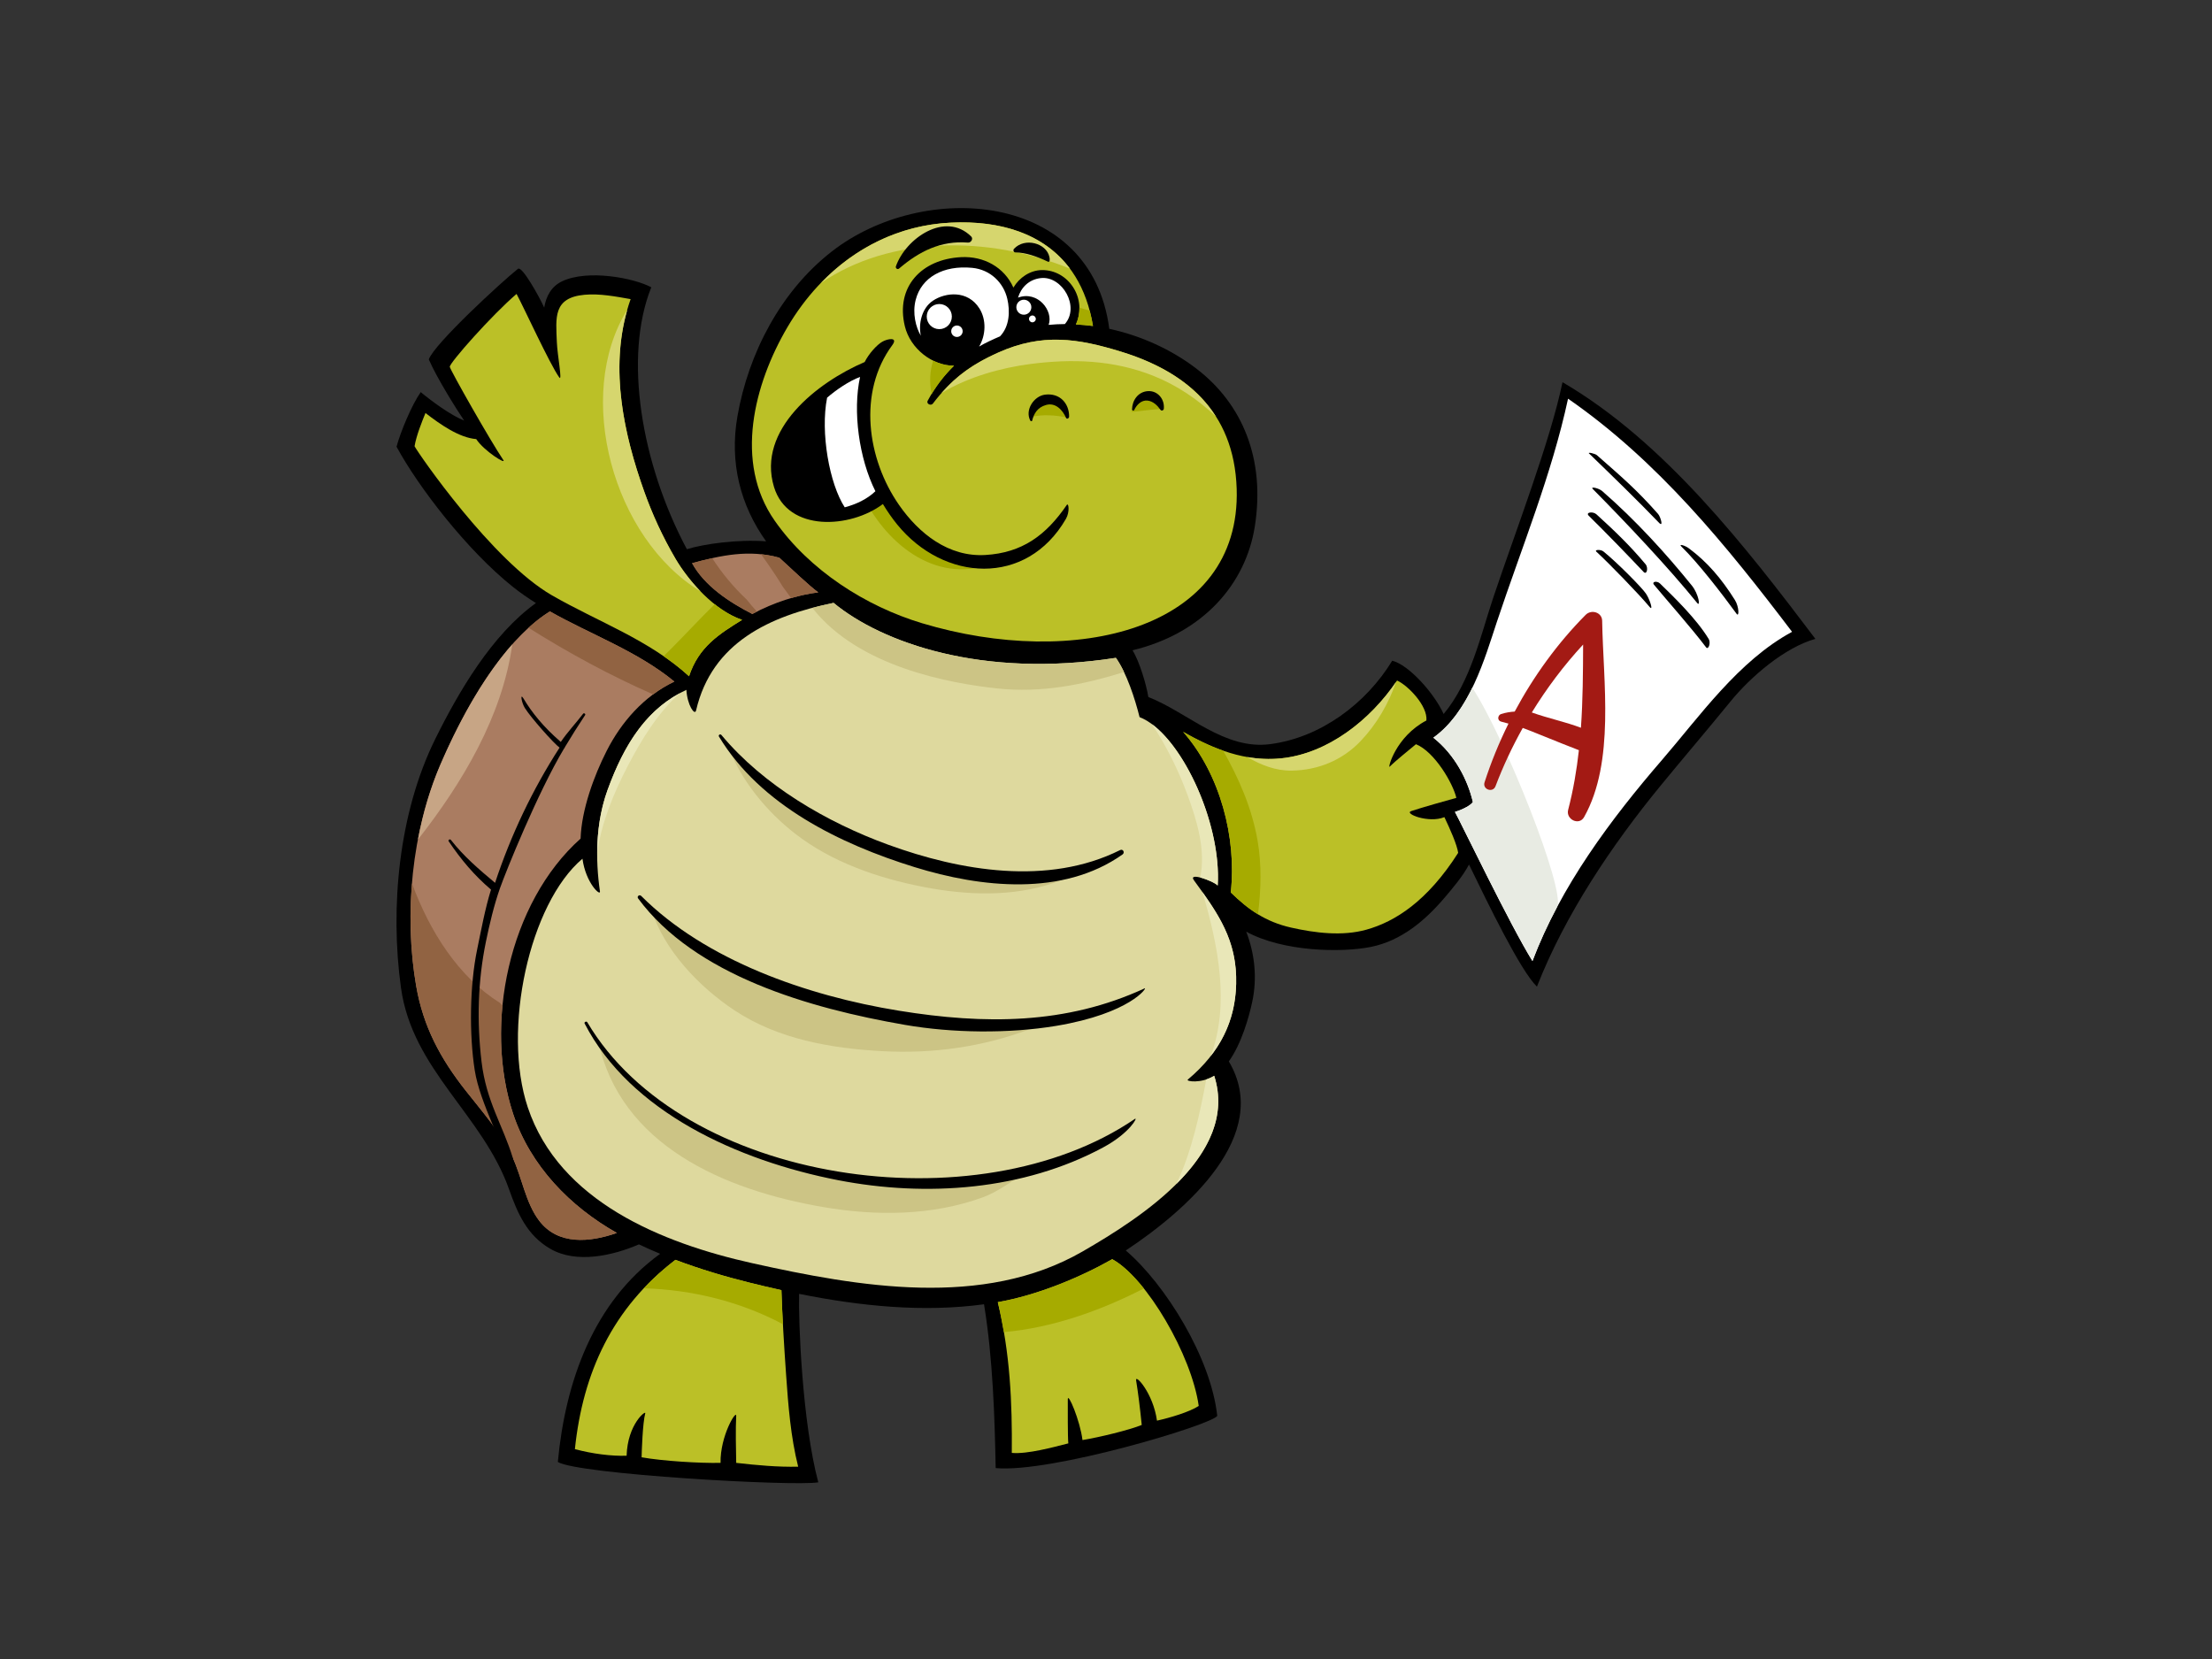 <?xml version="1.0" encoding="utf-8"?>
<!-- Generator: Adobe Illustrator 17.0.0, SVG Export Plug-In . SVG Version: 6.00 Build 0)  -->
<!DOCTYPE svg PUBLIC "-//W3C//DTD SVG 1.1//EN" "http://www.w3.org/Graphics/SVG/1.1/DTD/svg11.dtd">
<svg version="1.1" id="Layer_1" xmlns="http://www.w3.org/2000/svg" xmlns:xlink="http://www.w3.org/1999/xlink" x="0px" y="0px"
	 width="800px" height="600px" viewBox="0 0 800 600" enable-background="new 0 0 800 600" xml:space="preserve">
<rect x="0" y="0" width="800" height="600" fill="#333333" stroke="none"/>
<g>
	<path d="M656.558,231.058c-25.295-33.459-54.668-71.372-91.454-92.829c-4.462,21.448-16.93,53.732-25.028,77.852
		c-4.456,13.266-8.173,30.529-17.97,42.143c-3.47-7.614-12.619-17.782-18.584-19.27c-9.444,15.486-25.815,27.748-44.063,30.162
		c-16.707,2.22-29.684-11.335-44.153-17.036c-0.693-4.456-3.259-12.987-5.719-16.889c25.575-6.172,40.948-24.022,44.226-44.77
		c3.84-24.319-4.381-44.241-21.038-57.032c-9.115-6.997-20.144-11.994-31.591-14.468c-6.521-49.886-67.185-53.79-100.316-28.002
		c-18.534,14.423-30.194,36.849-34.172,59.673c-2.928,16.786,1.107,32.229,10.372,45.188c-10.297-0.764-22.357,0.927-28.661,2.839
		c-16.475-30.883-22.988-69.493-12.863-94.718c-6.283-3.377-22.996-6.572-32.253-2.168c-3.951,1.882-5.782,5.443-6.477,9.523
		c-1.683-3.798-8.025-15.203-9.476-14.045c-5.861,4.665-30.277,27.141-32.261,32.772c3.034,6.969,10.288,18.454,12.783,22.113
		c-0.048-0.021-0.094-0.036-0.142-0.056c-4.715-1.868-11.656-6.994-15.558-10.221c-3.26,4.632-7.306,14.367-8.749,19.737
		c7.822,14.465,25.404,37.403,42.132,50.738c2.652,2.116,5.433,4.021,8.284,5.817c-15.924,11.397-28.058,32.249-36.423,49.177
		c-13.178,26.661-16.421,60.837-12.385,89.979c4.105,29.651,29.557,45.91,39.091,72.87c3.113,8.803,6.525,16.632,14.875,21.49
		c9.474,5.515,22.692,2.484,32.092-1.582c2.528,1.213,5.097,2.328,7.684,3.407c-24.145,17.455-34.316,46.303-37.014,75.282
		c7.033,4.453,85.443,8.91,94.192,7.366c-5.836-21.963-7.208-58.342-6.934-68.162c22.219,4.474,44.959,6.757,66.878,3.77
		c3.22,19.639,3.869,41.227,4.212,59.241c19.733,1.889,78.074-15.61,80.133-18.873c-2.23-20.932-18.705-47.53-33.074-59.823
		c21.979-14.565,53.09-41.783,37.262-68.378c4.631-6.491,7.279-16.033,8.463-21.531c1.862-8.681,0.896-17.403-2.161-25.393
		c13.276,7.241,34.266,7.673,45.065,5.512c11.153-2.236,19.86-9.735,26.972-18.162c2.468-2.927,6.364-7.45,8.521-11.634
		c6.941,14.248,18.565,38.327,24.571,44.16c10.234-26.134,27.116-51.22,44.848-72.831c7.824-9.538,17.36-20.727,25.149-30.292
		C633.063,244.846,645.343,234.212,656.558,231.058z"/>
	<path fill="#BBC027" d="M284.772,118.352c12.744-21.684,33.587-36.553,58.98-37.821c25.805-1.286,46.909,9.248,51.536,37.362
		c-1.894-0.261-4.278-0.432-6.17-0.547c4.226-9.283-2.639-19.838-12.374-19.667c-4.235,0.077-8.106,2.729-10.236,6.332
		c-3.28-7.353-10.687-11.454-18.975-11.008c-14.287,0.77-23.715,10.749-20.282,24.984c1.961,8.133,9.975,14.311,17.787,14.28
		c-3.644,3.55-6.882,7.728-9.528,12.67c-0.591,1.108,1.169,1.952,1.879,1.021c6.521-8.526,12.967-13.666,23.581-18.423
		c15.953-7.144,28.763-5.172,44.437-0.363c22.894,7.022,40.948,21.2,41.854,49.599c1.637,51.325-58.784,65.151-113.753,48.634
		c-20.453-6.147-40.776-19.147-53.339-37.103C265.386,167.193,272.742,138.828,284.772,118.352z"/>
	<path fill="#A6AB00" d="M378.075,144.083c-3.22,0.962-4.832,3.718-5.394,6.757c4.356-1.059,9.173-0.725,13.642,0.24
		c-0.328-1.645-0.867-3.206-1.735-4.547C383.099,144.229,380.774,143.278,378.075,144.083z"/>
	<path fill="#A6AB00" d="M420.739,146.32c-0.322-2.665-1.856-4.168-4.648-3.802c-3.284,0.428-5.934,3.283-6.79,6.46
		c3.855-0.418,7.684-0.941,11.534-1.122C420.828,147.341,420.801,146.829,420.739,146.32z"/>
	<path fill="#FFFFFF" d="M368.177,107.641c1.132-3.722,3.995-6.627,8.321-7.074c7.711-0.794,14.143,10.398,8.62,16.631
		c-1.971,0.004-3.924,0.126-5.87,0.3C381.075,112.492,375.389,105.003,368.177,107.641z"/>
	<path fill="#FFFFFF" d="M354.226,111.565c-4.206-6.697-12.247-5.868-16.824-2.815c-4.128,2.756-5.281,8.502-4.366,12.66
		c-1.829-3.039-3.099-8.113-1.873-12.939c2.08-8.178,9.983-12.618,20.445-11.603c6.58,0.638,11.332,5.356,12.692,11.186
		c1.046,4.484,0.831,9.987-2.633,13.59c-2.251,0.959-5.465,2.422-7.559,3.693C356.555,121.22,356.787,115.648,354.226,111.565z"/>
	<path fill="#AA7C61" d="M281.863,201.711c3.947,3.599,10.781,10.14,14.074,12.533c-7.513,0.903-16.059,3.624-23.859,7.812
		c-8.225-4.216-17.26-10.105-21.779-18.38C260.803,200.853,270.874,198.627,281.863,201.711z"/>
	<path fill="#BBC027" d="M149.931,161.384c0.652-3.878,2.665-8.872,3.947-12.011c5.421,4.178,12.182,8.921,18.359,9.436
		c2.769,4.255,11.038,9.412,9.781,7.551c-4.634-6.862-19.119-32.368-19.342-33.686c-0.221-1.316,15.306-18.841,24.145-26.368
		c2.52,4.638,12.011,25.395,15.444,30.198c1.196,1.669-0.689-8.134-0.869-12.698c-0.355-8.893-1.453-16.154,10.038-17.203
		c5.417-0.495,11.142,0.613,16.644,1.578c-8.041,22.827-2.992,47.606,5.038,69.946c2.792,7.774,6.434,15.855,11.171,23.926
		c4.742,8.07,14.017,18.722,24.111,22.123c-8.419,5.21-15.696,9.796-19.196,20.395c-14.416-13.192-32.896-19.657-49.617-29.285
		C178.068,202.899,151.338,164.068,149.931,161.384z"/>
	<path fill="#AA7C61" d="M195.005,441.492c-4.882-6.405-6.198-15.492-9.543-22.722c-4.136-8.942-11.038-16.698-17.075-24.378
		c-9.144-11.625-15.314-23.078-17.87-37.801c-4.525-26.04-1.583-56.105,8.826-80.208c11.867-27.482,25.94-46.871,39.536-55.259
		c15.011,8.482,31.583,14.353,45.011,25.372c-11.136,5.307-19.254,14.796-24.473,25.047c-4.633,9.094-9.112,21.395-9.438,31.745
		c-26.051,23.228-35.076,67.458-24.354,99.676c6.21,18.663,20.539,33.403,37.475,42.947
		C213.273,449.342,201.82,450.423,195.005,441.492z"/>
	<path fill="#C7A585" d="M185.291,233.02c-9.1,10.269-18.018,24.995-25.949,43.361c-3.669,8.496-6.39,17.741-8.204,27.281
		C167.36,282.975,181.647,258.993,185.291,233.02z"/>
	<path fill="#916342" d="M283.064,212.123c1.036,1.384,2.05,2.784,3.053,4.195c3.366-0.985,6.684-1.696,9.82-2.074
		c-3.293-2.393-10.127-8.934-14.074-12.533c-2.241-0.631-4.444-1.029-6.621-1.255C277.979,204.262,280.636,208.119,283.064,212.123z
		"/>
	<path fill="#916342" d="M269.995,216.781c-4.713-4.429-8.879-9.457-12.42-14.914c-2.412,0.534-4.832,1.153-7.277,1.809
		c4.519,8.276,13.554,14.164,21.779,18.38c0.558-0.296,1.123-0.575,1.687-0.853C272.456,219.775,271.204,218.297,269.995,216.781z"
		/>
	<path fill="#916342" d="M236.209,251.133c2.38-1.767,4.936-3.331,7.68-4.638c-13.428-11.018-30-16.89-45.011-25.372
		c-2.568,1.586-5.155,3.565-7.74,5.917C205.575,236.118,220.601,244.282,236.209,251.133z"/>
	<path fill="#916342" d="M185.623,402.963c-3.992-11.998-5.241-25.658-3.9-39.279c-0.324-0.327-0.633-0.675-0.952-1.01
		c-14.857-9.265-25.362-25.709-31.773-43.198c-1.036,12.576-0.541,25.26,1.518,37.114c2.556,14.723,8.726,26.177,17.87,37.801
		c6.037,7.68,12.94,15.437,17.075,24.378c3.345,7.23,4.661,16.318,9.543,22.722c6.815,8.931,18.267,7.851,28.093,4.419
		C206.162,436.366,191.833,421.626,185.623,402.963z"/>
	<path fill="#BBC027" d="M266.259,529.066c-0.096-4.596-0.251-12.381,0-16.987c0.134-2.463-5.838,7.193-5.663,16.987
		c-7.551,0.174-21.103-0.686-28.553-2.017c0.027-1.708,0.37-12.479,1.322-15.917c0.342-1.238-6.402,3.868-6.744,15.353
		c-5.49,0.184-12.356-0.676-18.705-2.391c2.892-27.709,13.625-51.063,36.35-68.455c8.91,3.37,17.949,6.039,26.492,8.168
		c3.924,0.983,7.878,1.916,11.852,2.791c0.292,9.28,0.973,20.434,1.691,30.633c0.779,11.046,1.647,22.424,4.366,33.218
		C281.358,530.614,273.808,529.927,266.259,529.066z"/>
	<path fill="#BBC027" d="M433.536,508.479c-3.429,2.234-10.465,4.29-15.099,5.318c-1.374-9.952-7.947-17.057-7.549-14.587
		c0.716,4.44,1.374,9.61,2.036,16.148c-4.609,1.867-15.25,4.443-21.43,5.457c-0.854-7.018-5.314-17.485-5.314-14.74
		c0,3.011-0.052,13.893,0.194,15.942c-5.517,1.386-14.782,3.958-20.442,3.446c0.169-18.19-0.616-36.047-5.059-54.52
		c14.258-2.491,29.766-8.958,41.38-15.541C414.662,462.159,430.962,490.119,433.536,508.479z"/>
	<path fill="#DED99E" d="M429.584,390.453c-0.773,0.649,4.805,1.544,9.547-1.376c9.081,28.382-26.137,51.16-47.617,63.544
		c-35.932,20.705-81.093,12.747-119.397,4.237c-32.689-7.265-69.87-22.342-81.235-56.363c-9.38-28.074,0.57-73.709,19.77-89.926
		c1.213,8.847,6.607,13.722,6.331,11.823c-1.683-11.556-1.585-24.723,2.748-36.665c6.206-17.102,14.525-29.734,28.509-36.236
		c0.338,5.582,3.04,9.45,3.502,7.46c5.748-24.674,26.746-34.212,49.73-38.912c17.482,14.422,53.758,27.375,102.11,19.883
		c3.884,5.471,6.907,14.796,8.561,21.444c14.351,5.499,29.689,37.584,28.264,60.837c-0.019,0.011-0.038,0.015-0.058,0.021
		c-1.472-1.61-10.825-4.98-8.536-1.837c8.712,11.959,15.655,21.66,15.26,37.449C446.742,369.173,441.423,380.498,429.584,390.453z"
		/>
	<path fill="#E9E7B8" d="M429.557,287.697c3.36,9.199,6.578,19.799,4.513,29.671c2.324,0.579,5.477,1.979,6.279,2.857
		c0.019-0.007,0.039-0.011,0.058-0.021c1.278-20.834-10.904-48.745-23.773-58.283C421.939,269.936,426.282,278.737,429.557,287.697z
		"/>
	<path fill="#E9E7B8" d="M437.851,381.957c6.091-7.812,8.983-16.433,9.223-26.12c0.347-13.882-4.984-23.061-12.195-33.201
		C440.542,341.669,444.886,363.308,437.851,381.957z"/>
	<path fill="#E9E7B8" d="M227.042,277.009c4.895-9.398,10.777-19.103,18.795-26.301c-12.547,6.792-20.263,18.925-26.105,35.02
		c-2.656,7.321-3.71,15.102-3.748,22.692C217.533,297.45,222.025,286.637,227.042,277.009z"/>
	<path fill="#E9E7B8" d="M425.456,428.188c11.106-11.067,18.406-24.326,13.675-39.111c-0.944,0.582-1.921,1.004-2.873,1.314
		C434.059,402.273,431.077,416.389,425.456,428.188z"/>
	<path fill="#CCC485" d="M302.339,424.797c-19.647-3.996-37.281-9.558-54.518-19.963c-12.234-7.384-23.729-15.994-31.482-28.41
		c7.974,37.756,45.539,54.001,81.413,60.13c19.14,3.272,39.285,3.175,57.727-3.53c5.385-1.958,10.868-6.181,15.707-8.996
		C349.654,428.031,323.742,429.156,302.339,424.797z"/>
	<path fill="#CCC485" d="M337.294,369.472c-19.756-3.24-40.985-7.311-59.477-15.203c-14.362-6.13-30.661-15.221-42.284-25.455
		c4.533,14.67,17.206,28.072,30.21,36.657c15.705,10.364,34.784,13.691,53.313,14.695c18.803,1.017,36.598-1.68,53.071-7.844
		C360.476,372.459,348.801,371.358,337.294,369.472z"/>
	<path fill="#CCC485" d="M351.282,314.988c-32.612-5.349-65.368-20.594-87.848-44.784c4.711,12.172,13.696,23.191,24.155,31.32
		c13.201,10.266,29.843,16.015,46.132,19.204c15.63,3.063,32.426,3.784,47.69-1.516c3.761-1.307,7.308-2.92,10.66-4.791
		C378.674,317.183,364.807,317.204,351.282,314.988z"/>
	<path fill="#CCC485" d="M360.439,248.962c16.235,1.777,31.395-1.348,46.076-5.903c-0.912-1.903-1.886-3.665-2.932-5.136
		c-48.352,7.492-84.627-5.461-102.11-19.883c-2.593,0.53-5.155,1.133-7.676,1.802C310.529,241.286,343.646,247.125,360.439,248.962z
		"/>
	<path fill="#BBC027" d="M527.369,308.444c-11.15,17.502-22.821,24.89-33.194,27.786c-8.714,2.435-18.569,1.199-27.223-0.753
		c-9.313-2.1-15.506-6.554-21.823-12.708c2.176-19.678-3.794-42.818-17.248-58.095c10.925,6.272,22.647,10.911,35.448,9.596
		c17.099-1.752,32.541-14.13,41.937-28.159c3.919,1.767,11.125,9.147,10.61,14.465c-11.155,5.834-14.068,17.503-13.282,16.709
		c2.263-2.272,7.049-6.06,9.505-8.133c6.766,2.732,13.42,14.22,14.609,19.405c-3.711,1.017-12.671,3.551-16.327,4.784
		c-2.744,0.931,6.35,4.464,11.917,2.216c0.033-0.01,0.061-0.014,0.092-0.017C524.505,299.983,526.948,305.493,527.369,308.444z"/>
	<path fill="#D6D66E" d="M360.969,127.535c-8.948,4.011-14.926,8.317-20.491,14.673c9.534-5.937,21.971-9.233,32.117-10.557
		c15.208-1.979,30.204-1.46,44.567,4.282c8.59,3.436,16.049,8.555,22.61,14.719c-7.509-11.82-19.977-19.067-34.366-23.479
		C389.732,122.363,376.922,120.391,360.969,127.535z"/>
	<path fill="#D6D66E" d="M386.958,97.159c-9.42-12.635-25.16-17.527-43.207-16.628c-18.499,0.924-34.566,9.091-46.863,21.828
		C322.003,85.236,357.361,85.114,386.958,97.159z"/>
	<path fill="#D6D66E" d="M226.878,111.996c-19.355,31.076-5.118,82.815,26.506,101.9c-3.75-3.857-6.908-8.122-9.096-11.843
		c-4.736-8.07-8.379-16.151-11.171-23.926C225.533,157.025,220.622,133.748,226.878,111.996z"/>
	<path fill="#D6D66E" d="M467.132,278.703c9.497-0.129,18.304-3.715,24.913-10.639c5.809-6.083,10.129-13.523,12.921-21.528
		c-9.419,13.852-24.713,25.999-41.637,27.734c-4.205,0.433-8.292,0.213-12.276-0.487
		C456.032,276.661,461.311,278.782,467.132,278.703z"/>
	<path fill="#A6AB00" d="M389.118,117.346c1.892,0.115,4.275,0.286,6.17,0.547c-0.319-1.933-0.724-3.78-1.194-5.551
		c-1.236-0.38-2.479-0.732-3.734-1.038C390.394,113.296,390.025,115.349,389.118,117.346z"/>
	<path fill="#A6AB00" d="M337.478,130.416c-1.192,3.864-1.43,7.98-0.503,12.026c2.349-3.861,5.057-7.248,8.062-10.175
		C342.464,132.277,339.873,131.601,337.478,130.416z"/>
	<path fill="#A6AB00" d="M317.789,172.901c-1.934,2.111-3.867,4.22-5.765,6.363c9.121,18.691,27.947,32.553,47.83,24.099
		c-10.315-0.034-19.116-2.784-27.133-10.625C326.808,186.958,321.201,180.42,317.789,172.901z"/>
	<path fill="#A6AB00" d="M258.504,218.541c-6.316,6.108-12.194,12.67-18.511,18.775c3.203,2.195,6.293,4.586,9.21,7.255
		c3.5-10.6,10.777-15.185,19.196-20.395C264.952,223.015,261.611,220.998,258.504,218.541z"/>
	<path fill="#A6AB00" d="M283.152,478.913c-0.23-4.29-0.42-8.468-0.541-12.314c-3.974-0.875-7.927-1.809-11.852-2.791
		c-8.544-2.129-17.582-4.799-26.492-8.168c-4.216,3.227-8.014,6.659-11.43,10.287C250.319,466.43,267.8,470.745,283.152,478.913z"/>
	<path fill="#A6AB00" d="M413.685,465.992c-3.85-4.826-7.807-8.617-11.432-10.59c-11.614,6.583-27.122,13.051-41.38,15.541
		c0.873,3.635,1.57,7.238,2.182,10.83C380.372,480.261,397.876,474.121,413.685,465.992z"/>
	<path fill="#A6AB00" d="M454.973,330.675c1.1-8.938,1.378-17.925-0.173-26.772c-2.036-11.628-6.697-22.281-12.424-32.414
		c-4.993-1.749-9.818-4.129-14.496-6.816c13.454,15.277,19.424,38.417,17.248,58.095
		C448.304,325.863,451.45,328.525,454.973,330.675z"/>
	<path fill="#FFFFFF" d="M601.182,274.73c-18.624,21.556-36.801,45.888-46.945,72.842c-8.154-13.13-25.874-50.06-28.039-53.934
		c1.286-0.356,5.277-1.864,6.494-3.551c-1.846-7.969-6.519-17.158-14.306-23.294c13.276-9.478,18.664-28.902,22.98-41.888
		c8.875-26.689,19.812-53.169,25.74-80.717c32.507,22.51,57.3,53.084,81.02,84.32C628.763,238.954,614.688,259.102,601.182,274.73z"
		/>
	<path fill="#E8EBE3" d="M532.473,248.735c-3.449,7.071-7.908,13.645-14.088,18.057c7.787,6.136,12.46,15.325,14.306,23.294
		c-1.217,1.687-5.208,3.195-6.494,3.551c2.165,3.875,19.885,40.804,28.039,53.934c2.514-6.682,5.527-13.2,8.918-19.554
		C566.279,322.158,544.365,266.803,532.473,248.735z"/>
	<path d="M385.794,182.647c-7.488,10.959-16.124,17.284-29.419,18.074c-13.326,0.798-24.03-7.774-31.184-18.032
		c-11.677-16.741-14.988-40.943-2.489-57.858c2.241-3.036-1.662-2.359-3.602-1.247c-1.944,1.107-4.88,4.317-6.379,7.348
		c-17.12,7.311-39.07,24.487-32.798,45.171c5.007,16.517,27.772,14.977,39.386,6.185c1.666,2.757,3.414,5.237,5.135,7.36
		c16.841,20.733,46.79,22.674,61.073-2.007C386.947,185.166,386.509,181.602,385.794,182.647z"/>
	<path fill="#FFFFFF" d="M305.509,183.483c-5.527-8.495-8.875-27.04-6.377-39.655c3.189-2.777,8.043-6.105,11.923-7.492
		c-2.696,12.304-0.424,29.403,5.548,41.321C313.626,180.521,309.67,182.371,305.509,183.483z"/>
	<path fill="#A31A14" d="M579.442,224.521c-0.05-3.115-3.924-4.209-5.953-2.167c-10.123,10.185-18.803,22.141-25.681,34.996
		c-1.673,0.108-3.314,0.373-4.903,0.886c-1.299,0.418-1.466,2.38-0.017,2.745c0.9,0.23,1.787,0.478,2.675,0.721
		c-3.42,6.896-6.327,14.016-8.655,21.235c-0.833,2.582,3.007,3.931,3.967,1.394c2.735-7.22,6.045-14.27,9.848-21.064
		c2.324,0.78,12.399,5.011,20.302,8.046c-0.794,7.171-2.002,14.349-3.884,21.591c-0.888,3.407,3.942,5.85,5.767,2.602
		C584.149,275.489,579.787,246.48,579.442,224.521z"/>
	<path fill="#FFFFFF" d="M553.999,257.677c5.385-8.778,11.614-17.051,18.559-24.57c-0.037,10.172-0.092,20.156-0.793,30.096
		C566.306,261.12,560.065,259.834,553.999,257.677z"/>
	<path d="M595.147,204.07c-5.736-6.854-11.211-12.084-17.763-18.05c-1.301-1.184-4.038-0.725-2.806,0.491
		c6.738,6.642,13.898,14.043,19.843,20.329C595.588,208.078,596.229,205.366,595.147,204.07z"/>
	<path d="M611.89,211.788c-9.173-11.356-20.238-23.583-32.466-34.211c-1.159-1.007-4.423-1.788-3.347-0.703
		c11.645,11.767,27.342,28.336,37.705,41.174C615.101,219.681,614.353,214.837,611.89,211.788z"/>
	<path d="M599.661,185.873c-7.851-8.899-13.228-13.429-22.128-21.256c-0.645-0.564-3.449-1.209-2.833-0.617
		c8.536,8.258,17.085,16.534,25.327,25.089C601.698,190.825,600.576,186.915,599.661,185.873z"/>
	<path d="M627.469,217.029c-4.884-7.781-10.046-13.831-16.746-18.778c-1.278-0.952-3.775-1.718-2.619-0.586
		c6.262,6.116,14.871,17.361,19.946,24.316C629.052,223.357,628.968,219.416,627.469,217.029z"/>
	<path d="M618.006,231.152c-4.383-7.259-12.522-15.144-17.653-20.127c-1.082-1.049-3.111-0.687-2.149,0.474
		c5.061,6.091,13.69,15.796,18.782,22.566C617.882,235.257,618.795,232.462,618.006,231.152z"/>
	<path d="M595.293,214.701c-1.457-2.185-10.543-11.377-15.431-15.287c-0.912-0.728-3.383-0.686-2.478,0.143
		c4.419,4.049,15.352,15.301,19.219,19.949C598.058,221.253,596.751,216.886,595.293,214.701z"/>
	<path d="M377.914,142.735c-3.988,0.53-7.331,5.536-5.291,9.38c0.121,0.227,0.585,0.352,0.66,0.049
		c0.649-2.606,1.917-4.792,4.986-5.69c3.481-1.018,6.051,1.825,7.289,4.655c0.253,0.579,1.092,0.164,1.1-0.442
		C386.717,145.906,383.291,142.024,377.914,142.735z"/>
	<path d="M415.048,141.462c-3.487,0.283-5.561,3.342-5.636,6.61c-0.01,0.377,0.581,0.638,0.77,0.241
		c0.906-1.93,2.637-3.687,4.844-3.436c2.057,0.227,3.612,1.816,4.688,3.345c0.357,0.512,1.144,0.178,1.199-0.376
		C421.263,144.372,418.682,141.17,415.048,141.462z"/>
	<path d="M351.232,85.514c-9.394-9.241-23.689,0.711-27.22,10.816c-0.228,0.658,0.576,1.282,1.13,0.808
		c7.302-6.244,15.17-10.192,24.938-9.404C351.167,87.82,352.105,86.372,351.232,85.514z"/>
	<path d="M379.538,92.961c-1.046-5.049-8.945-7.195-12.833-2.948c-0.405,0.442-0.088,1.258,0.472,1.265
		c3.827,0.038,7.835,1.478,11.773,3.338C379.777,95.006,379.703,93.755,379.538,92.961z"/>
	<path fill="#FFFFFF" d="M339.708,109.952c2.51,0,4.544,2.035,4.544,4.54c0,2.509-2.034,4.547-4.544,4.547
		c-2.512,0-4.542-2.038-4.542-4.547C335.166,111.987,337.196,109.952,339.708,109.952z"/>
	<path fill="#FFFFFF" d="M346.087,117.722c1.144,0,2.071,0.931,2.071,2.07c0,1.144-0.927,2.074-2.071,2.074
		c-1.142,0-2.069-0.93-2.069-2.074C344.018,118.653,344.945,117.722,346.087,117.722z"/>
	<circle fill="#FFFFFF" cx="370.287" cy="111.107" r="2.713"/>
	<path fill="#FFFFFF" d="M373.523,114.106c0.677,0.08,1.165,0.69,1.086,1.365c-0.077,0.679-0.691,1.168-1.37,1.091
		c-0.676-0.081-1.163-0.694-1.084-1.369C372.234,114.512,372.848,114.025,373.523,114.106z"/>
	<path d="M405.099,307.443c-26.018,12.998-57.799,7.565-83.896-1.951c-22.115-8.06-45.036-21.378-60.29-39.669
		c-0.434-0.522-1.234,0.011-0.873,0.6c15.022,24.814,43.838,38.85,70.701,47.175c24.065,7.457,53.651,10.69,75.232-4.565
		C406.911,308.37,406.17,306.907,405.099,307.443z"/>
	<path d="M413.973,357.45c-28.465,13.162-57.943,13.096-88.815,8.095c-33.533-5.429-70.081-18.314-93.254-41.512
		c-0.656-0.658-1.656,0.177-1.132,0.882c20.557,27.793,61.714,39.717,96.545,45.749c17.087,2.962,37.452,3.227,54.648,0.359
		C408.918,366.531,415.147,356.907,413.973,357.45z"/>
	<path d="M410.474,404.646c-57.093,38.981-163.569,23.451-198.077-34.947c-0.294-0.498-1.228-0.041-0.963,0.467
		c16.485,31.912,55.403,49.603,91.676,56.66c31.971,6.217,67.095,3.641,95.861-11.844
		C408.705,409.74,411.622,403.865,410.474,404.646z"/>
	<path d="M210.893,258.126c-2.441,3.234-5.834,6.834-8.075,10.206c-6.481-5.61-10.534-10.777-13.474-15.677
		c-1.337-2.234-0.735,1.47,0.493,3.428c2.157,3.45,10.37,12.718,12.539,14.307c-9.806,15.207-17.646,31.696-23.326,48.896
		c-5.707-4.756-11.378-9.607-15.962-15.503c-0.37-0.478-1.14,0.007-0.793,0.516c4.544,6.704,9.112,12.164,15.289,17.443
		c-2.149,6.875-3.573,14.709-5.036,21.751c-2.66,12.809-2.89,30.688-0.84,43.658c1.879,11.885,10.653,27.104,12.835,36.926
		c0.192,0.878,1.752-2.565,0.919-5.31c-3.587-11.806-9.595-20.35-11.305-34.798c-1.731-14.593-1.355-29.061,1.577-43.368
		c1.253-6.116,2.925-13.228,5.084-19.351c2.157-6.123,13.671-34.639,23.168-50.512c0.171-0.123,0.284-0.296,0.313-0.516
		c2.362-3.934,4.792-7.816,7.317-11.6C211.895,258.21,211.192,257.729,210.893,258.126z"/>
</g>
</svg>
